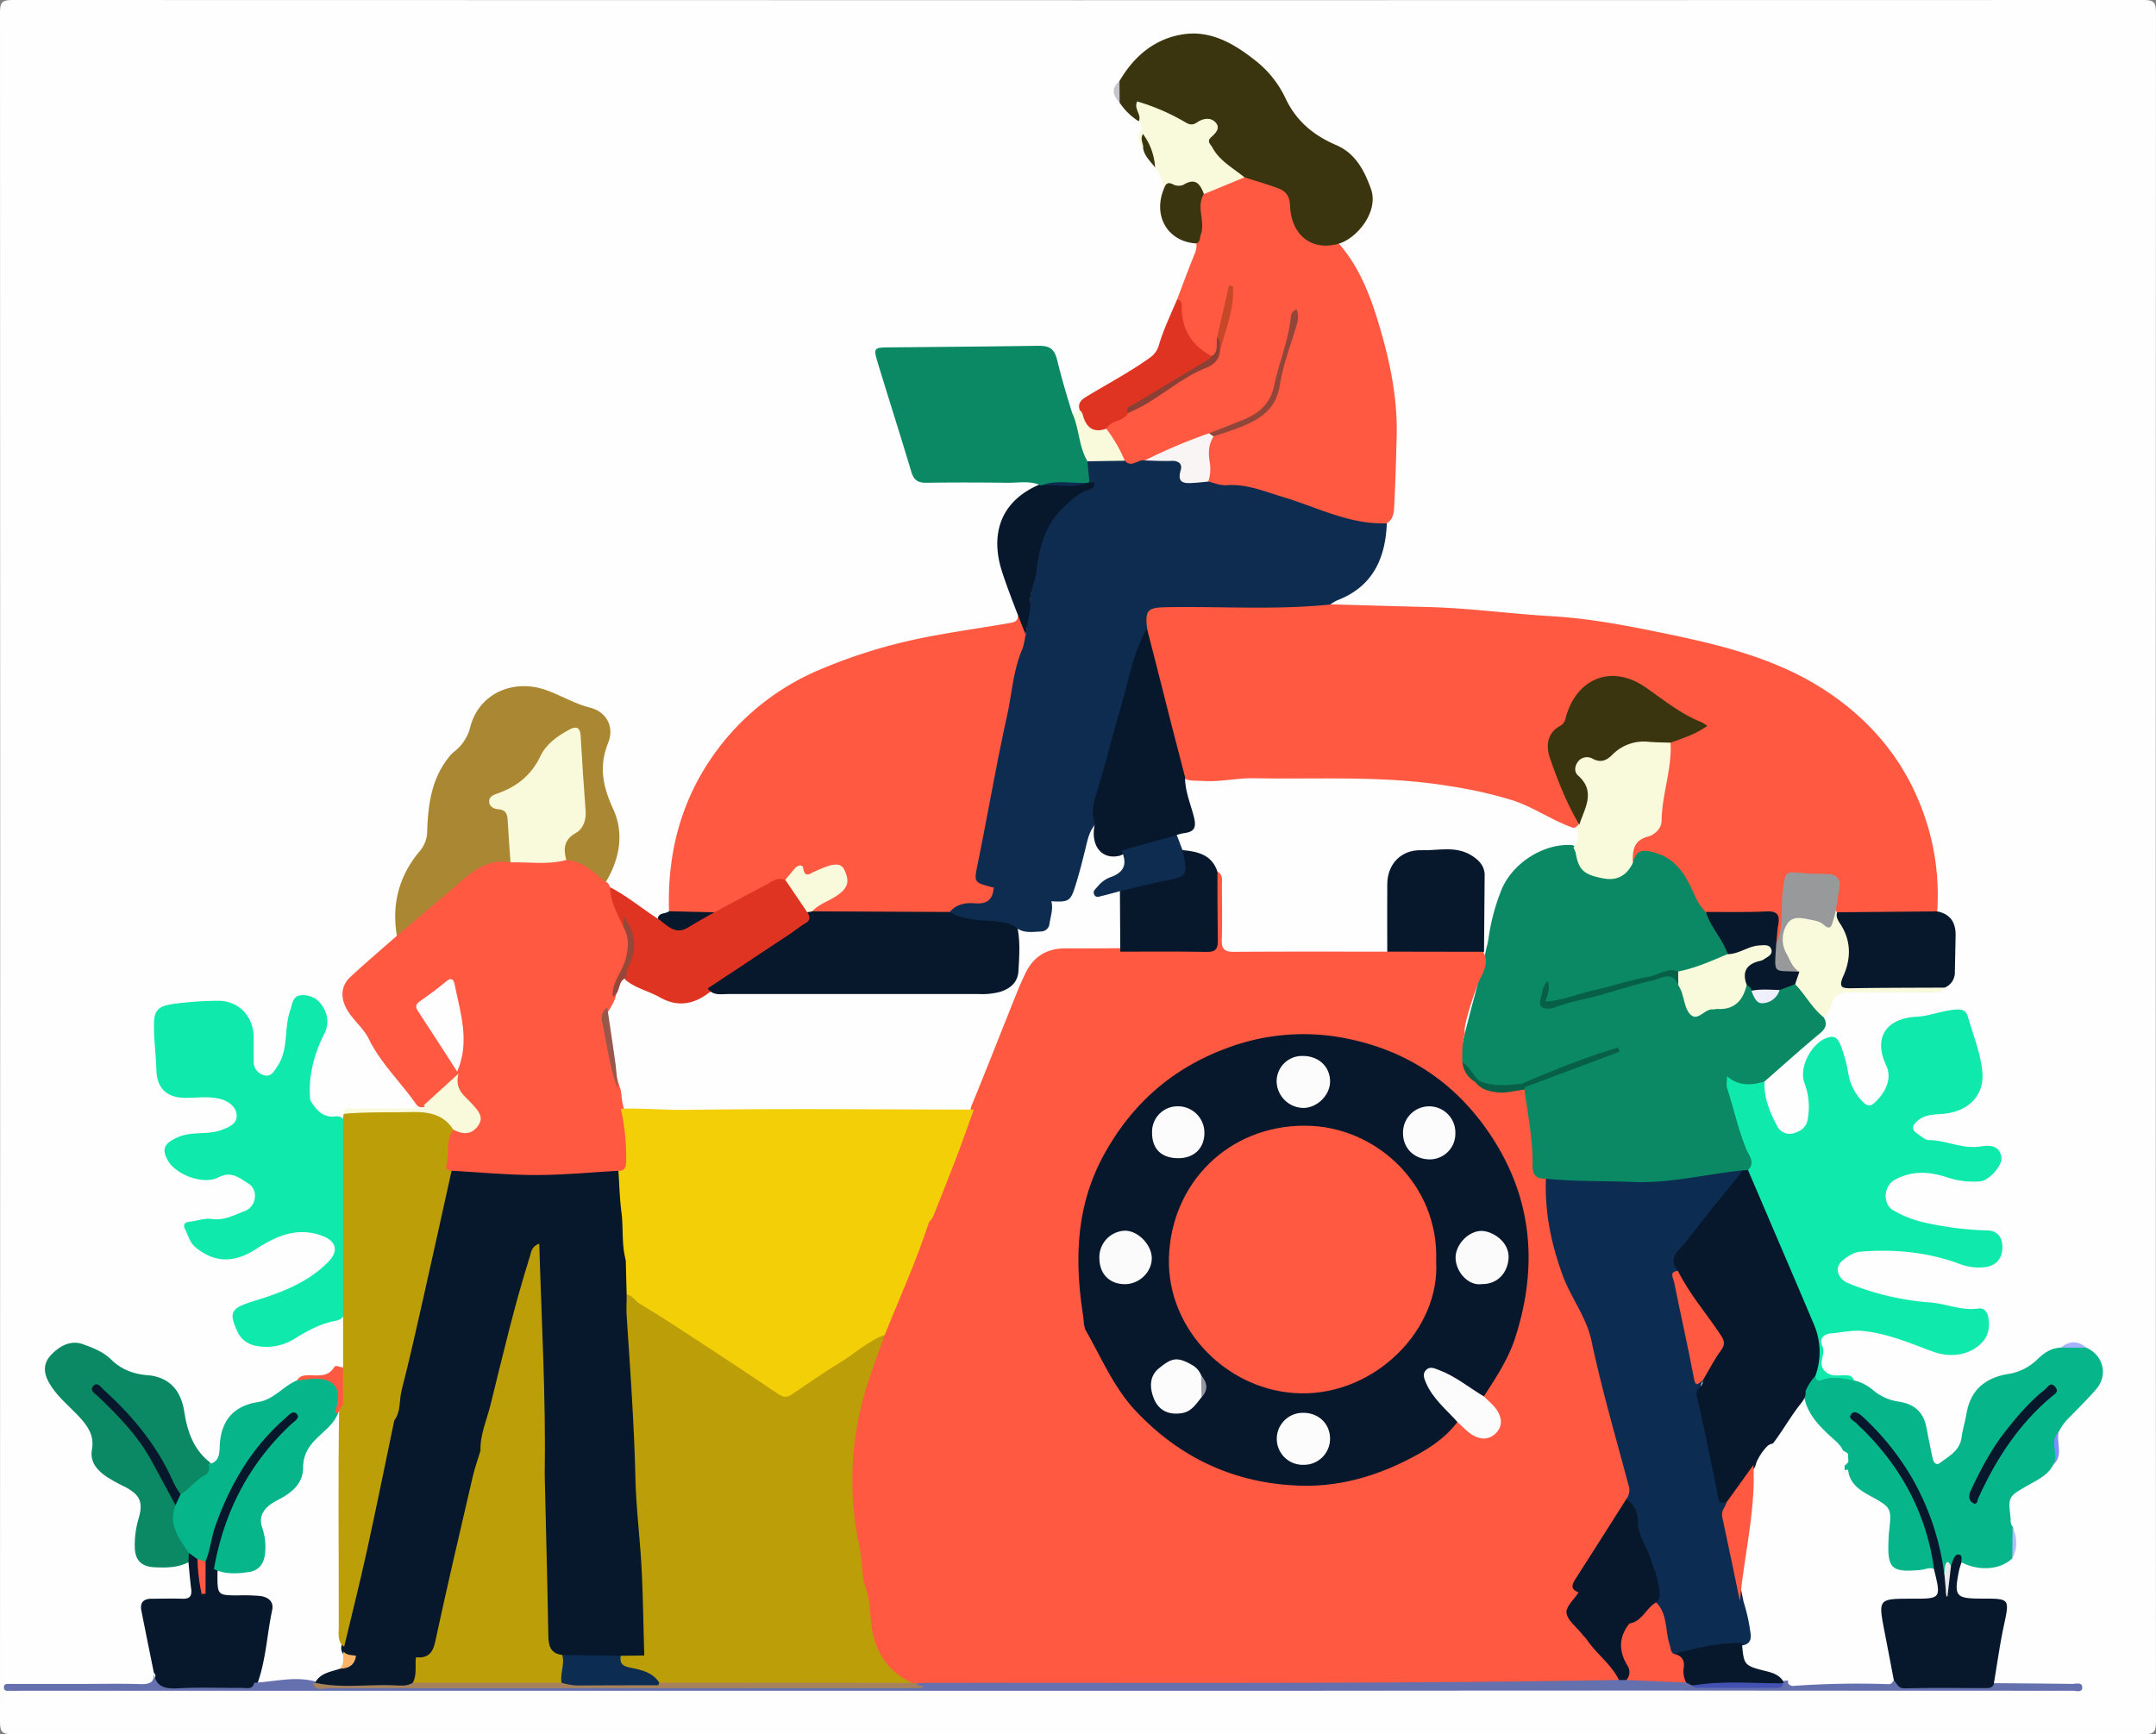<svg id="Layer_0_Image" data-name="Layer 0 Image" xmlns="http://www.w3.org/2000/svg" viewBox="0 0 798.19 642.15"><rect x="0" y="0" width="798.19" height="642.15" fill="#808080" stroke="none"/><defs><style>.cls-1{fill:#fefefe;}.cls-2{fill:#ff5941;}.cls-3{fill:#0a8964;}.cls-4{fill:#0d2c4f;}.cls-5{fill:#0feaac;}.cls-6{fill:#07b58a;}.cls-7{fill:#a83;}.cls-8{fill:#3a350f;}.cls-9{fill:#07172c;}.cls-10{fill:#6570ae;}.cls-11{fill:#e03422;}.cls-12{fill:#f9f9dc;}.cls-13{fill:#7d8efd;}.cls-14{fill:#c4c4cc;}.cls-15{fill:#a5b2fe;}.cls-16{fill:#b1bcfd;}.cls-17{fill:#98999b;}.cls-18{fill:#0c2d51;}.cls-19{fill:#076045;}.cls-20{fill:#eff0fc;}.cls-21{fill:#f9f5f4;}.cls-22{fill:#f3cf07;}.cls-23{fill:#bc9e08;}.cls-24{fill:#95473a;}.cls-25{fill:#99564a;}.cls-26{fill:#92463a;}.cls-27{fill:#8c4035;}.cls-28{fill:#c74828;}.cls-29{fill:#e8e8ec;}.cls-30{fill:#a6825c;}.cls-31{fill:#a7825c;}.cls-32{fill:#4351b3;}.cls-33{fill:#fcfcfd;}.cls-34{fill:#f9b467;}.cls-35{fill:#fbfbfc;}.cls-36{fill:#fcfcfc;}.cls-37{fill:#fbfbfb;}.cls-38{fill:#9496a3;}</style></defs><path class="cls-1" d="M399.09,642.06q-197.25,0-394.5.09c-3.75,0-4.59-.84-4.59-4.59q.15-316.48,0-633C0,.84.84,0,4.59,0q394.5.15,789,0c3.75,0,4.59.84,4.59,4.59q-.16,316.49,0,633c0,3.75-.84,4.59-4.59,4.59Q596.35,642,399.09,642.06Z" transform="translate(0 0)"/><path class="cls-2" d="M492.45,223.77c12,.34,24.07.7,36.11,1,15.4.38,30.66,2.52,46,3.41,12.95.75,25.88,3.12,38.63,5.72,22.37,4.56,44.69,9.56,64.06,22.75,15.09,10.26,26.52,23.7,33.36,40.53a89.55,89.55,0,0,1,6.58,40.29,4.34,4.34,0,0,1-3.54,1.49c-10.72.05-21.44.69-32.15-.34a4.06,4.06,0,0,1-1.5-.91c-1.66-2.41-1.17-5.09-.83-7.7.45-3.49-1.21-4.72-4.46-5-12.15-1.08-12.13-1.13-13.72,10.77-.4,3-.1,6-.54,8.92-.3,2,.08,4.95-3.5,4.67a5.22,5.22,0,0,1-.56-3.32c.3-7,.29-7-6.92-7-5.74-.07-11.48.32-17.21-.26-2.72-.61-4-2.77-5.14-5-1.35-2.65-2.85-5.23-4-8-2.41-6-7.79-7.7-13.2-9.38-1.72-.53-2.75.5-3.64,1.85-.56.86-1.11,2.34-2.57.88-.94-5.51-.13-7.52,4.58-10.08,3.67-2,5.35-4.77,5.7-9.06.68-8.35,2.64-16.56,3.56-24.9,3.49-3.71,8.67-3.83,12.48-6.28a76.71,76.71,0,0,1-19.69-11.74c-3-2.4-6.09-4.62-10.11-5-9.5-1-14.8,2.51-19,12.48-.76,1.81-1,3.89-2.76,5.19-4.53,3.33-4.57,7.8-2.91,12.52,2,5.8,4.75,11.32,7.14,17,.9,2.14,3,4.19,1.23,6.87a3.79,3.79,0,0,1-1.62.36c-7.86-2.78-14.7-7.75-22.68-10.28a164,164,0,0,0-23.78-5.27c-23.82-3.85-47.75-2.32-71.65-2.79-6.34-.12-12.57,1.48-18.92,1-2.15-.15-4.34.12-6.41-.69-3.93-3.13-3.59-7.95-4.65-12.15-3.72-14.73-7.48-29.45-11-44.23-.34-6.86,1.3-8.79,8.09-8.84q25.68-.19,51.37,0C486,223.25,489.33,221.69,492.45,223.77Z" transform="translate(0 0)"/><path class="cls-3" d="M604.46,319.53c1.28-4.26,2.82-5.36,8-3.86,8.59,2.46,11.66,8.75,14.84,15.57a20,20,0,0,0,4.22,6.52c3.63,3.74,5.78,8.42,8.23,12.9a3.11,3.11,0,0,1-.35,3.32c-5.45,3.91-11.68,5.73-18.2,6.75-6.85,0-13.23,2.34-19.72,4q-13.14,3.44-26.31,6.82c-4.2,1.08-3.52-1.92-3.31-4.38-.89,5.26-.69,5.41,4.43,4.12,13.42-3.38,26.83-6.8,40.16-10.52,2.74-.76,4.46.43,5.6,2.82a47.8,47.8,0,0,1,3.37,8.3c.74,2.45,2.09,3.23,4.47,2.06,1.49-.73,3.09-1.58,4.72-1.49,6,.35,9.18-2.94,11.3-7.94,1.48-.78,2.21.28,3,1.22,3.27,5.22,5.52,5.26,9.49.14,2-1.39,4.17-2.4,6.73-1.93a42.25,42.25,0,0,1,10,12.66c1.52,2.54.84,4.22-1.48,6.14-6.93,5.72-13.59,11.76-20.36,17.68-3.7,3.66-7.93,2.1-12.55,1a173,173,0,0,0,7.43,24.41c1.08,2.88,2.65,6-1,8.44a7.24,7.24,0,0,1-2.52.49c-18.52,4.15-37.31,4.53-56.17,4.19-5.31-.1-10.55-.62-15.81-1.17-4.31.08-6.52-2.28-6.58-6.36-.13-9.13-2.07-18.05-2.81-27.09a4.93,4.93,0,0,1,.39-1.61c3.1-2.58,7-3.45,10.66-4.85,7.87-3,15.68-6.29,20.13-7.62-8.14,2.83-19.75,7.22-31.23,12-5.3,1.29-10.53,1.44-15.64-.83-3.12-2.19-5.14-5.29-7-8.5-.9-3.54,7.72-31.21,9.74-42.06a21.94,21.94,0,0,0,.73-3.35,76.25,76.25,0,0,1,4.51-17.27c3.92-10.61,16-18.13,26.55-17.33a3.46,3.46,0,0,1,2.12,2.6c.69,5.23,4.69,6.62,8.84,8.22C598.24,325.71,600.85,321.44,604.46,319.53Z" transform="translate(0 0)"/><path class="cls-2" d="M247.69,337.42c-.78-23.81,5.63-45.25,21-63.78a91.8,91.8,0,0,1,34.46-25.54A197.51,197.51,0,0,1,346,235.34c9.19-1.73,18.42-3,27.62-4.62,1.86-.32,3.22-.6,3.24-2.78.5-.41,4.33,8.18,3,12.49-4.05,12.86-5.59,26.26-8.44,39.37-2.72,12.47-4.7,25.12-7.59,37.55-1.25,5.39-.78,8.87,4.3,11.25.54,5.42-.56,7-5.68,7.31a28.39,28.39,0,0,0-11.28,2.8q-24.27,1-48.54,0c-3.3-1.15-2.17-2.76-.25-4.11,2.16-1.51,4.63-2.58,6.79-4.13,2.52-1.81,4.13-4.19,2.35-7.2s-4.33-1.46-6.64-.59c-3,1.12-5.55,3.09-9.13.49-1.62-1.18-2.86,2.78-5.05,3.26-6.53,1.08-11.49,5.44-17.21,8.2-3.22,1.56-6.11,3.89-9.87,4.21-3.63.14-7.26.32-10.89.16C250.89,339,249,339,247.69,337.42Z" transform="translate(0 0)"/><path class="cls-4" d="M367.88,328.66c-7.57-1.92-7.32-1.87-5.89-8.92,3.72-18.34,6.89-36.8,10.91-55.07,1.78-8.06,2.21-16.47,5.53-24.18,1.88-4.38,3.57-26.64,4.77-33.89,1.89-11.41,7.63-19.89,17.56-25.65,1.19-.69,3.2-.82,1.77-3-.93-2.6-2-5.2.31-7.67,4.26-1.56,8.62-.92,13-.57,2.78,2.49,5.41-.74,8.14-.24,2.49.05,5,0,7.48,0,3.68,0,6.64.9,7.11,5.22.22,2.11,1.55,2.71,3.44,2.74s3.65-.06,5.48.09c16.37.2,31.24,6.4,46.38,11.54a60.64,60.64,0,0,0,14.95,3.4c1.64.11,3.35,0,4.61,1.38-.54,13.11-5.31,23.46-18.41,28.46a15.41,15.41,0,0,0-2.53,1.54c-20.32,2.09-40.71.62-61.06,1-6.54.14-7.57,1.17-6.76,7.85.26,4.64-2.14,8.66-3.43,12.84-4.87,15.8-8.3,32-13.59,47.69a43.62,43.62,0,0,0-1.81,11.69c-2.71,2.72-3.24,6.42-4.12,9.86-1,4-2,8-3.19,11.91-2.17,7.15-2.44,7.46-9.92,7C381.6,332.32,374.48,331.55,367.88,328.66Z" transform="translate(0 0)"/><path class="cls-2" d="M224.28,326.6c1,.24,1.25,1.09,1.54,1.9,2.64,4.72,3.7,10.11,6.34,14.83,3.33,6,1,11.6-1.19,17.19-1,2.6-2.87,4.89-2.93,7.86-.33,2.14-1.54,3.89-2.58,5.72-2.73,3.67-.72,7.57.06,11,1.38,6.15,2.24,12.43,4.25,18.44.47,2.43.42,4.94,1.36,7.28a55.55,55.55,0,0,1,2.1,18.44c-.14,2.89-1,5.15-4.4,5.45-11.53,1.29-23.07,2.17-34.7,1.38-8.94-.61-17.95.19-26.83-1.47-1.79-.34-3.32-1.23-3.16-3.19.35-4.38-.46-9,2.38-12.93,1.28-1.13,2.8-.64,4.26-.55,2.06.12,4.09,0,5.12-2.15s-.11-3.83-1.26-5.5a33.28,33.28,0,0,0-3.69-4c-1.36-1.4-2.8-2.74-2.81-5.09-4.44,2.52-6.92,6.8-11.23,8.7a2.5,2.5,0,0,1-2.7-.84c-5.54-8-12.73-14.79-17.26-23.54-1.94-4.5-6-7.44-8.45-11.64s-2.46-8.71,1.18-12.1c5.62-5.24,11.49-10.21,17.26-15.29a8.81,8.81,0,0,1,2.86-3.89c7.72-6.32,15.38-12.73,22.73-19.47,5-4.62,10.92-5.18,17.18-5,6.37-.21,12.74.25,19.09-.43C215.52,318,221.07,320.24,224.28,326.6Z" transform="translate(0 0)"/><path class="cls-2" d="M513.39,193.77c-13.66.52-25.57-5.86-38.14-9.65-6.91-2.08-13.68-5-21.12-4.47-2.45.18-4.54-.84-6.79-1.34-.77-5.49-2.26-11,.46-16.38,2.35-3.11,6.21-3,9.39-4.06,8.8-3,14.94-7.86,16.34-17.81,1.05-7.5,4.19-14.58,5.75-22-2,8-4.91,15.76-6.27,23.83a18.09,18.09,0,0,1-6.55,11.24c-4,3.41-9.18,4.48-14,6.17-1.56.54-3.26.68-4.45,2-8.18,2.75-15.49,7.79-24.18,9.2-2.47-.59-4.9,2.93-7.39.09a31.39,31.39,0,0,1-7.24-11.95c1-4.17,5.68-3.83,8-6.43C427,146.82,435.86,139.86,446,135c2.34-1.14,4.7-2.57,5.32-5.51.48-7.73,4.12-14.75,4.36-23.76-.51,7.53-2.88,13.38-3.86,19.58-.62,2.49.18,5.53-2.78,7.09-6.61-1.14-12-8.11-12.73-16.22-.16-1.77.67-3.65-.53-5.31,2.21-5.8,4.35-11.64,6.71-17.38a7.82,7.82,0,0,0,.44-3.34c.32-4.3,1-8.57.4-12.92A6.31,6.31,0,0,1,445,71.65c4.87-2.88,9.75-5.77,15.42-6.9,5.05.33,9.51,2.7,14.19,4.28,2.68.91,4.08,3.29,4.17,6.25.09,3.27,1.45,6.15,3,8.87,2.41,4.16,5.64,7,11,5.74a4.05,4.05,0,0,1,2.91.33c7.15,8.16,11.17,18.07,14.28,28.15,4.28,13.92,7.47,28.19,7.11,42.94-.22,9-.49,17.92-.95,26.87C516,190.25,515.55,192.53,513.39,193.77Z" transform="translate(0 0)"/><path class="cls-5" d="M647.15,433.26c2.78-2.78.34-5.37-.62-7.7-3-7.32-4.65-15.07-7.1-22.56-.39-1.17-.06-2.58-.06-4.47,4.53,3.81,9.18,3.34,13.91,1.94-.35,6.21,2.09,11.71,4.91,16.92a5.16,5.16,0,0,0,6.13,2.15c2.59-.82,4.44-2.28,4.9-5A25.22,25.22,0,0,0,668.05,401c-2.36-6.14,3.31-16.09,9.66-17.05,2.09-.32,2.95,1.33,3.61,2.81a50.89,50.89,0,0,1,3,11,19.38,19.38,0,0,0,5.36,10.25c1.47,1.46,2.68,1.78,4.24.37,3.51-3.18,6.91-8.52,4.37-13.9-4.83-10.23,0-17.43,11.21-18,4.68-.23,9.13-2.12,13.85-2.6,2.55-.26,4.41-.09,5.15,2.44,2,6.81,4.71,13.57,5.4,20.52.82,8.36-4.7,14.63-14.24,15.57-3.49.35-6.9.09-9.81,2.66-2,1.76-2.29,3.19,0,4.72,1.37.92,2.85,2.36,4.29,2.37,6.41.05,12.36,3.36,18.93,2.37,3.24-.48,7-.77,7.88,3.84.58,3-4.4,8.69-7.8,9.06a31,31,0,0,1-12.71-1.61c-6.59-2.12-12.82-2.34-19,1.07-4.07,2.25-4.59,8.82-.59,11.2a39.18,39.18,0,0,0,11.35,4.52,119,119,0,0,0,23.83,3c3.05.09,5.39,2.24,5.29,6.36-.11,4.42-2.61,6.62-6.06,7.18a19.7,19.7,0,0,1-10-1.22c-11.72-4.32-24.07-5.51-36.57-4.45-2.57.22-4.69,1.78-6.54,3.27-3.16,2.55-1.92,6.8,2.39,8.52a100.05,100.05,0,0,0,30,7c6,.43,11.72,3.2,18,2.23,1.78-.28,3.2,1.25,3.52,3,.64,3.35.31,6.7-2.06,9.36-4.5,5-11.83,6-18.24,3.67-8.41-3.06-16.56-6.69-25.84-7.67-4.35-.45-8,.56-12,.86-2.68.21-4.61,2-3.26,4.73,1.5,3.11-2.13,6.49,1.12,9.41,2.82,2.54,6.08.8,9,1.57a2.11,2.11,0,0,1,1.53,1.76c-4.24,1.59-8.65.46-13,.79-1,.07-1.63-.95-2-1.93-.5-1.85.14-3.62.33-5.43a32,32,0,0,0-2.63-16.49c-7.32-16.92-14.48-33.93-21.65-50.92A4.67,4.67,0,0,1,647.15,433.26Z" transform="translate(0 0)"/><path class="cls-5" d="M88,493.29c-3.48-7.51-2.54-8.9,5.94-11.52,10.1-3.12,20-6.76,27.67-14.61,3.79-3.89,2.9-7.56-2.14-9.48-9.16-3.48-17-.17-24.5,4.71-8.34,5.46-15.69,5.21-22.62-.58-2.28-1.91-2.67-4.48-3.88-6.75-.82-1.52-.07-2.51,1.69-2.69,2.79-.28,5.49-1.41,8.36-1,4.47.64,8.33-1.52,12.22-3,4.19-1.63,5.05-7.82,1.18-10.14-3-1.81-6.15-4.86-11-2.3-5.55,2.95-15.73-.92-18.73-6.14-2.64-4.61-1.06-6.55,3.49-8.63,5.26-2.4,10.77-.84,15.93-2.63,2.8-1,5.83-2.19,6-5,.21-3-2.19-5.38-5.29-6.37-4.71-1.5-9.56-.53-14.35-.67-6.35-.18-9.88-3.74-10.07-10.13-.15-5.12-.78-10.23-.9-15.35-.16-6.88,1-8.44,7.76-9.36a129,129,0,0,1,15.84-1.08c7.72-.1,13.24,5.68,13.31,13.52,0,3,0,6,0,9a5.12,5.12,0,0,0,4,5.1c2.45.6,3.57-1.51,4.83-3.42,4.17-6.32,2.35-13.91,4.68-20.6,1-2.8.81-6,5.27-5.68,4.29.34,6.63,3.13,7.91,6.51a9.37,9.37,0,0,1-.32,7.31c-4,7.92-6.28,16.18-5.41,25.13,2.21,3.42,4.52,6.57,9.39,5.93a3.23,3.23,0,0,1,3.56,2.18c.82,4.29.39,8.63.4,12.94q.09,25.44,0,50.88c0,2.32.22,4.66-.4,6.94a4.67,4.67,0,0,1-3.83,2.79c-5.63,1.13-10.52,3.83-15.3,6.83a19.63,19.63,0,0,1-12.39,2.64C92.72,498.24,89.74,496.74,88,493.29Z" transform="translate(0 0)"/><path class="cls-6" d="M672.06,509.49c.21,1.39,1,2.08,2.35,1.54,4-1.6,7.92-.6,11.88.08a3.2,3.2,0,0,0,.86.22,16.76,16.76,0,0,1,6.05,3.21A18.8,18.8,0,0,0,703,519c5.51.83,9,3.71,10.14,9.3.77,3.89,1.51,7.78,2.35,11.65.3,1.41,1.22,2.88,2.72,1.75,3.33-2.52,7.34-4.52,8-9.45.38-2.92,1.3-5.77,1.79-8.68,1.46-8.8,6.83-13.36,15.41-14.81a19.7,19.7,0,0,0,10.85-5.41c2.34-2.29,5.1-4.28,8.69-4.33,3.15-1.16,6.3-1.52,9.45,0,6.25,2.75,8.13,10.14,3.71,15.29-3,3.49-6.29,6.74-9.5,10.05a20,20,0,0,0-4.43,5.86c-1.51,2.26-.63,4.69-.54,7.07a9.53,9.53,0,0,1-1.47,5.07c-2,3.92-5.87,5.6-9.32,7.59-7.32,4.24-7.42,4.08-6.52,12,.13,1.11-.18,2.33.79,3.24A23.12,23.12,0,0,1,745,577c-4.33,4.24-12.31,4.88-18.77,1.52-2.29-1.35-2.05,1.78-3.48,2-1.87.09-1.35,2.53-2.89,2.95-3.26-3.92-2.38-9-3.76-13.46-5.41-17.45-14-32.78-28.24-44.59,3.06,3.88,6.89,7.11,10,11a103.59,103.59,0,0,1,8.73,12.7,92.88,92.88,0,0,1,10.48,29.31,3.27,3.27,0,0,1-.94,3.2c-4,1.45-8.16,1.12-12.28.76-3.82-.33-6.06-2.3-6-6.43.06-3.47-.38-7,.43-10.39,1.07-4.46-.7-7.2-4.51-9.31-4.17-2.31-8.63-4.44-10.37-9.46a9.2,9.2,0,0,1-.42-1.94c-.09-1-.08-2.09-.08-3.14s0-2-.06-3c-.66-3.35-3.34-5.14-5.59-7.25-4.74-4.44-9-9.13-9.55-16.08C668.3,512.75,668.72,510,672.06,509.49Z" transform="translate(0 0)"/><path class="cls-3" d="M402.6,170.81l.72,7.86a2.87,2.87,0,0,1-1.31,1.05c-5.28.95-10.62.12-15.92.56a1.57,1.57,0,0,1-1.38-.81c-3.86-1.5-7.89-.65-11.82-.71-10-.13-19.95-.15-29.91,0-3.23.06-4.71-1.07-5.63-4.16-4-13.44-8.31-26.8-12.37-40.22-1.7-5.63-1.5-5.7,4.46-5.76,18.1-.16,36.2-.31,54.3-.57,4-.06,6.44.31,7.65,5.3,1.58,6.52,3.5,13,5.52,19.49C401.65,157.94,401.29,164.64,402.6,170.81Z" transform="translate(0 0)"/><path class="cls-7" d="M224.28,326.6c-4.41-3.55-8.46-7.76-14.63-8.16-2.8-2.74-2.84-6.15-.06-8.27,6.68-5.09,6.41-12,5.75-19-.52-5.44-.9-10.9-1.73-16.32-.49-3.18-1.74-3.48-4.32-2.05a19.24,19.24,0,0,0-8.39,8.26c-3.14,6.49-8.23,10.72-14.68,13.52-2.57,1.11-4.06,2.23-.44,4,1.07.52,2.37,1.16,2.51,2.27.78,6.12,3.42,12.2.71,18.45-10.3-1.74-16.26,5.54-23,11.11-6.41,5.31-12.71,10.75-19.06,16.13-2-11.75.81-22.32,8.44-31.37a11.31,11.31,0,0,0,2.77-7.58c.35-9.65,1.59-19.09,7.85-27a11.87,11.87,0,0,1,2-2.14,16.72,16.72,0,0,0,6.17-9.51c3.3-12.17,15.79-17.7,27.92-13.45,5.5,1.92,10.4,5,16.19,6.48,6.22,1.54,9.29,7.06,6.85,13.16-3.53,8.84-1.89,16.18,1.89,24.45C231.13,308.55,229.45,318,224.28,326.6Z" transform="translate(0 0)"/><path class="cls-8" d="M495.67,90.22c-9.87,2.89-17.67-3-18.07-14.11-.13-3.43-1.54-5.3-4.28-6.34-4.12-1.56-8.38-2.75-12.58-4.1a22.25,22.25,0,0,1-12-9c-1.65-2.35-2.66-4.54-.83-7.23.66-1,1.19-2.12.13-3.14a2.57,2.57,0,0,0-3.24-.29c-3.44,2.28-6.21.54-9.14-1.13a78.76,78.76,0,0,0-13.06-5.5c-.74,1.86.76,4.09-1,5.55a23.43,23.43,0,0,1-7.07-6.88,8.94,8.94,0,0,1-.06-8.06c5.38-9.28,13.25-15.8,23.78-17.32,10.17-1.47,18.81,3.62,26.59,9.81a38.63,38.63,0,0,1,11,13.75c4,8.58,10.43,13.9,19,17.56,6.92,3,10.3,9.35,12.73,16.21C510.48,78.22,502.62,88.11,495.67,90.22Z" transform="translate(0 0)"/><path class="cls-3" d="M69.77,578.46c-4,2.07-8.3,2.06-12.61,1.86-4.86-.23-7.2-2.63-7.26-7.58a34.15,34.15,0,0,1,1.37-10.3c1.89-6.31.56-9-5.22-12a58,58,0,0,1-6.47-3.56c-3.55-2.42-6.39-5.45-5.53-10.23.89-5-1.49-8.51-4.63-11.93-3.67-4-8-7.35-10.89-12.1-2.5-4.09-2.77-7.75.63-11.19,3.16-3.2,7.15-5.3,11.59-3.68,3.64,1.33,7.48,2.79,10.36,5.63,4.12,4.06,9.15,5.66,14.75,5.94,7.69,1.23,11.27,6.3,12.38,13.5s3.38,13.84,9.39,18.58a3.6,3.6,0,0,1-.6,5c-3.13,2.62-5.73,6-9.83,7.34-2.91-.61-3.62-3.18-4.59-5.4-5.74-13.19-14.94-23.68-25.7-33a54.78,54.78,0,0,0,6,6.54A96.25,96.25,0,0,1,65.6,557.64c-1.53,7,2.79,12.23,5.32,18A2.71,2.71,0,0,1,69.77,578.46Z" transform="translate(0 0)"/><path class="cls-9" d="M722.28,579.88c.31-.87.56-1.77.94-2.61s1-1.9,2.06-1.63c1.53.38.64,1.86.93,2.83a28.3,28.3,0,0,0-.89,2.84c-2,9.87-1.41,10.62,8.6,10.62,10.25,0,10.09,0,7.89,10.26-1.48,6.95-2.43,14-3.62,21,.8,1.95-.38,2.35-1.9,2.35-10.72,0-21.45,0-32.17,0-2,0-2.91-1.23-3.74-2.7-3.12-8.06-3.6-16.72-5.37-25.08-1.09-5.18.93-6.84,6.22-7.09,3.13-.15,6.28-.14,9.41,0,3.91.13,5.44-1.61,4.91-5.43-.2-1.44-.54-3,.47-4.3-2.78-20.13-11.8-37.09-26.1-51.37-.82-.81-1.73-1.54-2.47-2.42-.93-1.1-3.6-1.82-2-3.63,1.26-1.42,3.12.1,4.32,1.22a97.53,97.53,0,0,1,18.37,23A96.22,96.22,0,0,1,719.83,583c1.65,2.48.69,5,.57,7.41C721.48,587.16,719.58,583,722.28,579.88Z" transform="translate(0 0)"/><path class="cls-9" d="M69.77,578.46l.15-3.45c1.89-.38,2.84.84,3.72,2.18A43,43,0,0,1,75,585.52c.1-2.25-.61-4.78,0-7.32,3.15-13.69,8-26.67,15.85-38.43,4.11-6.15,9.52-11,14.84-16,1.42-1.34,3.41-2.21,4.9-.66,1.68,1.74-.1,3.36-1.23,4.7-1.6,1.91-3.5,3.55-5.22,5.35-13.13,13.79-20.37,30.43-23.64,49,0,.34,0,.67,0,1,0,7.45.14,7.54,7.37,7.59a67.6,67.6,0,0,1,8.42.21c3.08.39,5.16,2.09,4.46,5.29-2,9.33-2.29,19-5.79,28.05-1.28,1.9-3.25,1.31-5,1.32-9.09,0-18.2-.15-27.29.1-3.94.11-6.08-.7-5.14-5.09.12-.55-.32-.91-.58-1.32-1.54-7.62-3.09-15.23-4.6-22.86-.59-3,.71-4.45,3.7-4.47,3.82,0,7.66-.14,11.48,0,2.71.11,3.57-1,3.26-3.56C70.36,585.08,70.09,581.76,69.77,578.46Z" transform="translate(0 0)"/><path class="cls-10" d="M56.91,619.24c.8,5.93,4.74,6.13,9.62,5.88,7.72-.4,15.48-.07,23.21-.13,1.66,0,3.82.77,4.37-1.91,7.46-.36,14.88-2.47,22.4-.53,2.59,1.64,5.49,1.1,8.28,1.1q103.23,0,206.47,0c2.71,0,5.55,1.16,8.2-.44a3.28,3.28,0,0,1,1.46-1.09c2.93-.88,5.94-.59,8.92-.6,65.13,0,130.27.22,195.4-.16,17.75-.1,35.51-1.15,53.27-.67,1.25,0,2.51-.19,3.76,0a109.16,109.16,0,0,1,21.44,1.3A14.35,14.35,0,0,1,627,623c5.18,1.48,10.47.63,15.7.65,5.4,0,10.85.67,16.22-.51a6.16,6.16,0,0,1,1.54-.71,5.93,5.93,0,0,1,2.55,0c9.25-.34,18.48-1.09,27.75-.75,3.47.12,7-.15,10.4.55,1.21,1.11,1.45,3,4,2.93,10-.25,20-.11,30-.1,1.4,0,2.69-.1,3.05-1.82,9.64.08,19.28.14,28.92.28,1.36,0,3.65-.78,3.76,1.2.11,2.17-2.23,1.33-3.5,1.33q-73.61,0-147.22-.07-70.83,0-141.65.08-189.15,0-378.31,0H7.36c-1.16,0-2.33.06-3.49,0-.9-.07-2.26.36-2.4-1-.2-1.84,1.37-1.52,2.44-1.53,8.48,0,17,0,25.45,0,7.65,0,15.31-.18,23,.07C55.69,623.64,57.29,622.73,56.91,619.24Z" transform="translate(0 0)"/><path class="cls-11" d="M230.87,343.44c-2.11-4.83-4.92-9.43-5.05-14.94,6.32,3.26,11.77,7.85,17.7,11.68,6.48,4.07,12.32,1.6,18.07-1.75.89-.52,2-.21,2.88-.63,6.32-3.37,12.63-6.76,19-10.1,2.26-1.19,4.38-3.1,7.29-1.87,4.45,2.74,5.89,7.79,8.93,11.63,2.09,3.69-.38,5.43-3,7.17Q279.36,356,262.3,367.72c-5.66,4.23-11.5,5.25-18,1.58-4.14-2.35-9-3.35-12.75-6.48-1.51-2.38-.12-4.58.74-6.59a15.09,15.09,0,0,0-.32-13.38c-.2-.4,0-1-.57-1.21A1.94,1.94,0,0,1,230.87,343.44Z" transform="translate(0 0)"/><path class="cls-9" d="M680.13,337.8l37.09-.33c4.91,1,6.86,4.17,6.78,8.91q-.12,6.72-.28,13.45a6,6,0,0,1-3.78,5.87c-2.17,1.16-4.53.77-6.83.78-9.26,0-18.53.07-27.8,0-4.62,0-5.64-1.22-4.21-5.3,2.2-6.25,2.36-12.23-.88-18.2C679.37,341.42,678.85,339.54,680.13,337.8Z" transform="translate(0 0)"/><path class="cls-12" d="M421.58,44.93c1.21-2.5-1.95-4.58-.58-7.37a78.53,78.53,0,0,1,17.49,7.52c1.68,1,2.84,1.51,4.73.21,2.1-1.45,5-2,6.85.09s0,3.93-1.72,5.47-.15,2.55.54,3.83c2.7,5,7.69,7.56,11.85,11l-15,6.18a2.6,2.6,0,0,1-2.18-1.79c-.8-2-1.8-2.25-3.54-.94-1.05.79-2.68,1.3-3.77.73-2.17-1.13-3.8-.21-5.56.68.26-3.27-1.18-5.94-3-8.47a67.34,67.34,0,0,1-4.28-11.52c-.81,1.27,2,3-.15,4.29-2.37-1.67-2-4.19-1.06-6.09S422.51,46.09,421.58,44.93Z" transform="translate(0 0)"/><path class="cls-11" d="M417.6,152.94c-1.64,3.36-6.33,2.51-8,5.8-5.81,3.08-9,.88-9.88-6.85-.85-2.81.71-3.95,2.95-5.3,7.65-4.61,15.56-8.8,22.85-14a8.55,8.55,0,0,0,3.44-4.53c1.75-6,4.43-11.52,6.83-17.21,2.06.47,1.73,2.13,1.75,3.59.1,8.07,4.12,13.66,11,17.45.39,2.79-2.06,3.1-3.65,3.88-9.35,4.57-17.33,11.41-26.72,15.9A1.21,1.21,0,0,0,417.6,152.94Z" transform="translate(0 0)"/><path class="cls-9" d="M384.71,179.47a1.72,1.72,0,0,0,.8.26c5.64-1.26,11.45.5,17.08-.93a1,1,0,0,1,.73-.13,9.21,9.21,0,0,1,1.77,0c.27,1.66-1.07,2.47-2.21,2.8-3.68,1.06-6.14,3.64-8.85,6.12-7,6.38-9.22,14.71-10.27,23.55-.48,4.11-2.54,7.86-2.32,12.16.12,2.38-1.74,11.63-1.74,11.63s-7.75-19.19-9.38-25.49C367,196.68,371,185.35,384.71,179.47Z" transform="translate(0 0)"/><path class="cls-12" d="M680.13,337.8c-.65,2,.77,3.59,1.62,5,3.67,6.12,3.41,12.48.71,18.55-1.92,4.3-.53,4.64,3.2,4.57,11.42-.19,22.85-.17,34.28-.23-1.13,2.39-3.34,1.76-5.23,1.77-9.6,0-19.21.18-28.81-.05-4.12-.09-7.07.52-8,5.23-.28,1.46-1.83,2.67-2.79,4-4.3-3.39-6.75-8.38-10.54-12.21-.47-1.46.45-3-.29-4.45-3.78-4.29-5.85-9-4.57-14.93.93-4.35,2.92-6.37,7.41-6.18a11.57,11.57,0,0,1,4.85.9c3.21,1.67,5.56.87,7.51-1.93A2.72,2.72,0,0,0,680.13,337.8Z" transform="translate(0 0)"/><path class="cls-8" d="M430.65,70.53c.7-1.69,1.05-3.69,3.82-2.17a4.44,4.44,0,0,0,3.77,0c4.41-2.67,6.12-.13,7.46,3.47-3,4.77.63,10.05-1.13,15-.43,1.21-.14,2.68-1.66,3.31C432.63,89.57,426.93,80.46,430.65,70.53Z" transform="translate(0 0)"/><path class="cls-12" d="M399.69,151.89c1,.54,1.1,1.57,1.4,2.5,1.38,4.27,4.11,5.92,8.48,4.35a54.75,54.75,0,0,1,6.86,11.86l-13.83.21c-3.3-5.54-3-12.22-5.69-17.95C397.93,152.81,399,153,399.69,151.89Z" transform="translate(0 0)"/><path class="cls-9" d="M264.47,337.8c-3.22,1.85-6.5,3.62-9.65,5.58-5,3.11-7.88-.94-11.3-3.2.36-2.48,2.89-1.67,4.17-2.76Z" transform="translate(0 0)"/><path class="cls-8" d="M423.2,54.83c.24-1.6-1.29-3.08-.06-5.22a22.76,22.76,0,0,1,4.49,12.45C426,59.75,423.65,57.88,423.2,54.83Z" transform="translate(0 0)"/><path class="cls-13" d="M760.14,542.36c2.29-3.78-1.7-8.59,2-12.14C761.16,534.21,764.1,538.86,760.14,542.36Z" transform="translate(0 0)"/><path class="cls-14" d="M414.45,30l.06,8.06C412,35.38,411.27,32.7,414.45,30Z" transform="translate(0 0)"/><path class="cls-15" d="M772.37,499l-9.45,0C766.06,496.52,769.21,496.26,772.37,499Z" transform="translate(0 0)"/><path class="cls-16" d="M745,577c0-3.9.08-7.81.11-11.71C746.7,569.16,747.13,573.07,745,577Z" transform="translate(0 0)"/><path class="cls-9" d="M438.74,287.77c-.07,5.17,2.07,9.92,3.28,14.78,1.11,4.4-.28,5.54-4,6a15.39,15.39,0,0,0-2.37.64c-4.06,4.17-9.94,3.71-14.84,5.74-1.94.8-4.17.85-6.08,1.87-6.83,1.84-11.25-3.73-9.37-11.8-1.62-4.21-.31-8.45.88-12.24,3.2-10.21,5.66-20.63,8.71-30.85,2.93-9.8,4.5-20.14,9.67-29.23q4,15.57,7.93,31.14Q435.62,275.8,438.74,287.77Z" transform="translate(0 0)"/><path class="cls-12" d="M582.5,313.88c2.18-2.37,2-5,1-7.81l1.2-.69c0-1-.52-2-.15-2.94,2.27-5.52,2.29-10.46-1.46-15.73-2.49-3.51.33-7.48,4.89-7.06s7.7-1.32,11.34-3.58a19.12,19.12,0,0,1,19.15-1.1c.56,9.84-3.21,19.19-3.32,29,0,2.79-2.65,5.17-4.94,5.77-5.61,1.47-5.84,5.37-5.71,9.8-2.17,4.55-5.72,6.66-10.75,5.74-7.51-1.38-9.29-3.11-10.43-9.59A8.84,8.84,0,0,0,582.5,313.88Z" transform="translate(0 0)"/><path class="cls-8" d="M618.43,275c-2.65-.1-5.3-.1-7.94-.31A16.32,16.32,0,0,0,597,279.38c-2.24,2.26-4.34,3.18-7.41,1.54a4.18,4.18,0,0,0-5.41,1.12c-1.19,1.54-1.46,3.78,0,5.07,6.79,6,2.47,12.13.51,18.27-4.64-7.85-8-16.32-10.93-24.88-1.48-4.3-1-9.07,3.81-11.71a4.09,4.09,0,0,0,2.08-3.05c4-14.65,17-19.86,29.42-11.33,6.77,4.66,13.09,9.94,20.86,13a12.55,12.55,0,0,1,2.16,1.38C627.52,272,622.93,273.38,618.43,275Z" transform="translate(0 0)"/><path class="cls-9" d="M666.15,359.81l-1.56,4.63-5.76,2.14a10.32,10.32,0,0,1-10.4.26c0-1.16-1-1.57-1.77-2.16-2.86-4.5-2.36-6.63,2-9,1.8-1,4.23-1,5.27-3.86-3-1.07-5.44.22-8,1-2.06.65-4.08,2.57-6.33.4-1.84-5.61-6.36-9.84-8-15.54,7.46,0,14.94.15,22.38-.19,4-.19,5,1.31,4.37,4.88-.39,2.26-.49,4.57-.72,6.86.31.38.74.79.69,1.25C657.7,356.39,661.14,358.76,666.15,359.81Z" transform="translate(0 0)"/><path class="cls-17" d="M666.15,359.81c-10-.58-9.27,1.44-8.55-10.5,3.07-6.18,1.58-13,2.43-19.44,1-7.24.41-7.25,7.91-6.55,3,.28,6,.19,9,.34s4.52,1.83,4.1,4.89-1,6.19-1.51,9.29c-.27,1-.53,1.9-.81,2.84-.6,2.09-1,4.14-3.79,1.55-1.09-1-3-1.38-4.55-1.67-3.19-.57-6.85-1.73-8.91,1.86a10.58,10.58,0,0,0,0,10.81C662.74,355.57,663.59,358.34,666.15,359.81Z" transform="translate(0 0)"/><path class="cls-2" d="M450.72,322.75c2.09,1.08,1.65,3.06,1.66,4.83,0,6.8.18,13.6-.05,20.39-.12,3.5,1.08,4.51,4.54,4.48,18.91-.15,37.82-.07,56.72-.08a4,4,0,0,1,2.67-1.18c10.72-.15,21.45-.91,32.15.4,3.17,3.73,1.18,7.73-.47,10.9-1,1.87-6.65,17.86-5.58,20-1.13,3.5-1,7.12-1,10.73,1.63,2.64,3.08,5.4,5.61,7.35,3.54,2.63,7.55,2.81,11.74,2.47,1.88-.15,3.89-1.26,5.67.37,1.27,9.43,3.17,18.8,3,28.38-.05,3.23,1.52,4.93,4.89,4.62,2.74,4.88,1.32,10.37,2.17,15.54,1.52,9.25,3.82,18.27,8.35,26.37a83.23,83.23,0,0,1,8.94,22.47c3.69,16.32,8.17,32.44,12.2,48.66a7.33,7.33,0,0,1-.34,5.33c-5.93,9.6-12.31,18.93-18,28.72-1,1.79-2,3.46-1,5.56a4.92,4.92,0,0,1-1.25,4.13c-2.92,3-1.75,5.43.53,8.1,4.59,5.39,9.25,10.71,13.82,16.1,1.1,1.29,2.89,2.48,1.56,4.64-1,0-2,.08-3,.09-84.06,1.42-168.13.92-252.2,1-1.49,0-3,.1-4.48.15a3.66,3.66,0,0,1-2.35.5c-7.37-2.1-11.74-7.39-14.1-14.25a52.21,52.21,0,0,1-3-16.62c0-2.5-1-4.85-1.64-7.27-1.08-10.07-3.74-19.91-4.37-30-1.32-21.37,3.3-41.58,12-61,5.19-14.29,11.65-28.09,16.56-42.5,4.84-11,9.09-22.3,13.44-33.52,1.12-2.92,2.84-5.62,3.39-8.76,6-14.51,11.66-29.18,17.55-43.74.81-2,1.72-3.94,2.66-5.88,3-6.17,7.93-9.05,14.71-9.08,7,0,13.91.06,20.87-.09,8.79-.21,17.57,0,26.35-.1,7,0,7.1-.17,7.14-7.33,0-5-.07-9.94,0-14.91C449.05,326.62,448.78,324.35,450.72,322.75Z" transform="translate(0 0)"/><path class="cls-18" d="M602.11,555.06a5.46,5.46,0,0,0,.79-5.14c-4.7-17.74-9.89-35.39-13.68-53.32-1.91-9.05-7.6-15.94-10.65-24.26-4.28-11.69-6.74-23.48-6.23-35.89,10.72,1.09,21.49.78,32.23,1.21,13.82.56,27.13-2.92,40.69-4.31.65,2.53-1.35,3.93-2.59,5.49-6.9,8.62-13.73,17.3-20.73,25.84-1.28,1.56-2.53,2.63-.41,4.4.45.38.17,1.25,0,1.89-1,5.4,1.34,10.37,2.08,15.53,1.22,8.47,4.17,16.65,4.7,25.27.71-.22,1.28-1,2.16-.57-2.32,4,.38,7.61,1,11.38,1.58,10.07,3.63,20,6.05,30a7.11,7.11,0,0,0,2.12,3.77c-.59,4.13.13,8.14,1,12.17,1.78,8.17,3.16,16.42,4.87,24.61A66,66,0,0,1,648,604.2c.41,2.28.23,4.35-2.57,5-8.66.7-17.07,3.14-25.76,3.65-2.39-.66-2.57-2.79-2.94-4.68a97.16,97.16,0,0,0-3.93-14.7c.92-6.76-1.59-12.8-4.32-18.66C605.49,568.5,605.44,561.26,602.11,555.06Z" transform="translate(0 0)"/><path class="cls-9" d="M621.19,470.56c-4.21-5.11.86-7.88,3.15-10.91,6.75-8.94,13.92-17.56,20.92-26.3l1.89-.09c8.15,19.08,16.36,38.14,24.44,57.25a25.77,25.77,0,0,1,.47,19,18.06,18.06,0,0,0-3.63,5.64c.3,2.39-1.3,4-2.56,5.62-3.67,4.84-6.61,10.2-10.44,14.93-1.6,1.88-2.76,4.07-4.24,6-.46.49-.94.95-1.39,1.45-2.32,3.14-4.31,6.51-6.57,9.68-1,1.44-2,3-4,3.35-1-.27-2.5,1.4-3-1.07-2.57-12.78-5.09-25.58-8.07-38.28-.67-2.87,2.65-3.27,2.12-5.53-1.6-3,1.28-4.51,2.42-6.43,4.58-7.75,4.62-7.65-.37-14.91-3.2-4.66-6.51-9.24-9.52-14C621.87,474.38,620.09,472.86,621.19,470.56Z" transform="translate(0 0)"/><path class="cls-12" d="M639.6,353.3c4.21,0,7.6-3,11.77-3.23,1.69-.1,3.71-.43,4.36,1.33.79,2.15-1.47,2.93-2.87,3.93a3.74,3.74,0,0,1-1.38.5c-4.91,1.16-6.62,4.05-4.82,8.85-1.36,5.84-4.61,9.32-11,8.91-.48,0-1,.22-1.47.17-3.1-.32-5.6,4.66-8.39,1.87-2-2-2.26-5.7-3.34-8.62a23.39,23.39,0,0,0-1.08-2.19,5.67,5.67,0,0,1-.05-5.12C627.73,358.49,633.62,355.78,639.6,353.3Z" transform="translate(0 0)"/><path class="cls-19" d="M621.3,359.7c0,1.7,0,3.41.05,5.12-2.19-5.61-6.35-2.48-9.51-1.78-6.53,1.45-12.9,3.59-19.35,5.41-5.62,1.6-11.44,2.44-16.93,4.59a6.25,6.25,0,0,1-4.34.11c-1.66-.72-1-2.73-.7-4,.5-2,.72-4.23,2.46-5.85,1,2.45.13,4.65-.86,7.54,6.36-.32,11.7-2.77,17.27-4,7-1.55,13.87-3.93,20.93-5.13C614,361,617.29,358.23,621.3,359.7Z" transform="translate(0 0)"/><path class="cls-19" d="M563.23,401.34c11.75-5,23.56-9.86,35.83-13.43.18.51.37,1,.56,1.51l-35.13,13.15A1.54,1.54,0,0,1,563.23,401.34Z" transform="translate(0 0)"/><path class="cls-19" d="M563.23,401.34l1.26,1.23a6.52,6.52,0,0,1-.07.88c-3.4.33-6.71,1.46-10.2,1-3.18-.37-6.11-1.14-8.12-3.9a1,1,0,0,1,1.54-.29C552.72,402.44,558,401.8,563.23,401.34Z" transform="translate(0 0)"/><path class="cls-20" d="M648.43,366.84c3.45-.69,6.92-.34,10.4-.26a6.86,6.86,0,0,1-6.28,4.89C650.28,371.71,649.2,369,648.43,366.84Z" transform="translate(0 0)"/><path class="cls-19" d="M547.64,400.3l-1.54.29a9.44,9.44,0,0,1-4.7-7.33C544.07,395.08,545.38,398.11,547.64,400.3Z" transform="translate(0 0)"/><path class="cls-9" d="M262,366q15.3-10.14,30.61-20.28c1.89-1.26,3.64-2.75,5.6-3.87s1.66-2.53.68-4.09a1.1,1.1,0,0,1,1.77-.31l51,.23c7.05.94,14.1,1.77,21.14,2.73a4.55,4.55,0,0,1,3.82,2.84c1.16,5.42.73,10.9.42,16.35-.25,4.17-3,6.46-6.78,7.66a26,26,0,0,1-7.89.81q-46.31,0-92.59,0C267,368.06,264,368.82,262,366Z" transform="translate(0 0)"/><path class="cls-4" d="M375.59,342.94c-4.52-2.21-9.51-1.79-14.3-2.37-3.44-.41-6.7-1-9.66-2.86,2.46-3,6-3.52,9.37-3.24,4.61.39,6.56-1.54,6.88-5.81,7.16.14,13.92,2.57,20.88,3.79,1.56,3.27.23,6.48-.23,9.69a3.19,3.19,0,0,1-3.11,2.77C382,345.07,378.44,345.74,375.59,342.94Z" transform="translate(0 0)"/><path class="cls-12" d="M300.63,337.48l-1.77.31-8.13-12c1.26-1.5,2.46-3.06,3.8-4.49.88-.94,2.59-1.3,2.81.06.66,4.19,2.78,1.85,4.48,1.24a48.61,48.61,0,0,1,4.95-2c2.18-.53,4.65-1.21,5.93,1.69,1.18,2.68,1.77,5.13-.77,7.66C308.63,333.25,303.8,334.1,300.63,337.48Z" transform="translate(0 0)"/><path class="cls-21" d="M423.82,170.51a192.74,192.74,0,0,1,23.79-10.07,1.65,1.65,0,0,1,1.69,1.17c-1.94,2.95-2,6.34-1.42,9.52a15.34,15.34,0,0,1-.54,7.18c-1.79.17-3.58.39-5.38.5-3.32.2-6.35.32-4.83-4.76.67-2.26-.83-3.52-3.44-3.4C430.41,170.79,427.11,170.57,423.82,170.51Z" transform="translate(0 0)"/><path class="cls-9" d="M167.19,433.5c10.38.57,20.76,1.59,31.14,1.59,10.21,0,20.42-1,30.63-1.57,2.44,2.9,2.26,6.43,2.33,9.87.16,7.73.74,15.42,1.62,23.1a74.2,74.2,0,0,1,.33,13c.08,14.15,1.87,28.18,2.89,42.27.36,5,.18,10,.23,15,.17,14.13,1.87,28.17,2.69,42.27.22,3.82.28,7.63.24,11.46,0,5-.41,9.94.64,14.9.53,2.55.73,5.31-.75,7.78-2.82,2.17-6.1,1.39-9.25,1.44a122.24,122.24,0,0,1-22.38-1.07c-5.11-.79-6.17-4.57-6.2-8.8-.13-19.26-1.79-38.49-1.07-57.76.34-14.94-.31-29.87-.73-44.81-.34-12.28-.79-24.55-1.45-38.08-7.83,24.76-13,49-19,73-5.6,21.68-10.41,43.54-15.3,65.39-.36,1.62-.62,3.26-1.06,4.87-1.74,6.35-2.57,7-9.35,7.19s-13.81.11-20.72.06c-2.4-.25-4.93-.25-6.09-3a4.2,4.2,0,0,1-.23-1.72c3.4-17.37,7.62-34.57,11.47-51.85,2.41-10.8,4.41-21.67,6.89-32.44,2.66-6,2.92-12.5,4.52-18.71,3.14-12.16,5.59-24.5,8.29-36.77,2.28-10.34,4.8-20.63,7-31C164.94,437,165.08,434.79,167.19,433.5Z" transform="translate(0 0)"/><path class="cls-22" d="M231.67,466.59c-1.6-5.81-.83-11.83-1.6-17.72-.66-5.08-.77-10.23-1.12-15.35,2.46.05,2.84-1.41,2.88-3.52a82.14,82.14,0,0,0-2-19.46c8.24-.28,16.43.53,24.7.41,35.33-.51,70.67-.14,106-.09-2.11,5.8-4.14,11.63-6.34,17.4-2.84,7.46-5.8,14.88-8.76,22.3a8.79,8.79,0,0,1-1.47,1.91A45.76,45.76,0,0,1,328.72,454c-6.32-.51-12.62-.24-18.93-.24-1.31,0-2.87,0-3.5,1.39-.77,1.7.59,2.85,1.66,3.8,4.61,4.06,9.51,7.78,14.21,11.73a36,36,0,0,1,4.45,4c1.08,1.26,2.33,2.78,1,4.4s-2.87.49-4-.34c-6.21-4.45-13.07-7.94-18.85-13-1.5-1.31-3-2.61-4.56-3.86-7.07-5.72-14.7-8.81-24.22-8.37-13.4.61-26.87.46-40.3.14-2.6-.06-2.3,1.74-2.5,3.37C232.79,460.24,234.18,463.73,231.67,466.59Z" transform="translate(0 0)"/><path class="cls-23" d="M167.19,433.5c-3.47,15.63-6.89,31.28-10.42,46.91-2.58,11.44-5.13,22.89-8.05,34.25-1,3.79-.2,8-2.82,11.39-3.28-4.25-8.11-3.26-12.44-3.35-2.69-.05-1.9,2.69-1.91,4.32-.07,14,0,27.92-.07,41.88,0,2.55.35,5.3-2,7.38-2.66-2.21-1.92-5-1.93-7.55-.15-28.58.09-57.16.35-85.73.21-23.27-.12-46.54.14-69.8.28-2.17,1.89-1.8,3.36-1.78,9.19.08,18.38-.24,27.58-.06,4.21.08,7.47,2.67,8.84,6.93-3.07,4.09-1.24,9.16-2.65,13.6C164.83,433,166.24,433.28,167.19,433.5Z" transform="translate(0 0)"/><path class="cls-12" d="M189,319.3c-.34-5-.74-9.92-1-14.89-.13-2.49-.32-4.57-3.63-4.77-1.61-.09-3.39-1.09-3.28-3.11.1-1.67,1.8-2.28,3.15-2.75,7.14-2.49,12.51-6.8,15.83-13.79,2.18-4.59,6.32-7.43,10.68-9.82,2.42-1.32,4-1.05,4.22,2.28q.78,13.89,1.84,27.78c.27,3.48-.94,6.69-3.63,8.2-4.48,2.53-4.62,5.89-3.53,10C202.84,320.32,195.89,319.16,189,319.3Z" transform="translate(0 0)"/><path class="cls-1" d="M169.26,396.8c-4.87-7.54-9.63-15-14.51-22.39-1.07-1.63-.89-2.53.68-3.64,3.34-2.35,6.65-4.76,9.77-7.38,1.92-1.62,2.73-.7,3.08,1C170.44,375.06,174.07,385.65,169.26,396.8Z" transform="translate(0 0)"/><path class="cls-12" d="M167.83,418.29c-4.89-7.73-13.09-6.46-20.17-6.44-6.23,0-12.54,0-18.8.43-.45.76-1,.69-1.62.2.14-3.13,2.58-1.94,4.08-2,8.57-.11,17.15,0,25.72-.06.27,0,.53-.22.8-.33l-1-.78,12.88-11.75c-1.52,6.1,2.45,8.24,5.06,11.2,2.06,2.33,4.64,4.72,2.18,8.14S171.23,420.08,167.83,418.29Z" transform="translate(0 0)"/><path class="cls-24" d="M231.75,362.12c-3.29,1.13-1.8,5.67-4.94,6.92-.38-5.42,3.74-9.3,4.91-14.26.95-4,1.24-7.69-.85-11.33v-4.17c4.61,6.22,5.22,12.41,1.62,19C231.9,359.37,232,360.83,231.75,362.12Z" transform="translate(0 0)"/><path class="cls-25" d="M224.82,373.08c1,6.82,2.05,13.63,3,20.46.43,3.23.58,6.49.85,9.73-2.9-8.08-4-16.58-5.76-24.92A4.82,4.82,0,0,1,224.82,373.08Z" transform="translate(0 0)"/><path class="cls-26" d="M449.3,161.61l-1.69-1.17c4.26-1.68,8.53-3.33,12.77-5.05,5.79-2.34,9.93-6,11.3-12.53,1.79-8.52,5.29-16.62,6.19-25.38a3.12,3.12,0,0,1,2.15-2.94c1,2.54.37,4.83-.4,7.31-2.14,6.93-4.72,13.82-5.83,20.93-1.34,8.49-6.9,12.24-13.81,15.08C456.49,159.29,452.86,160.37,449.3,161.61Z" transform="translate(0 0)"/><path class="cls-27" d="M417.6,152.94c-1.09-2.3.79-2.48,2.16-3.28,9.45-5.59,18.84-11.28,28.24-16.95.25-.15.35-.55.52-.83,2.93-1.64,1.54-4.57,2.05-6.93,2.65,1.17,1.22,3.21,1.06,5-.16,3.24-2.34,5.16-4.94,6.18-9.36,3.68-16.69,10.72-25.55,15.19C420,151.88,418.78,152.4,417.6,152.94Z" transform="translate(0 0)"/><path class="cls-28" d="M451.63,129.93c-.35-1.66.76-3.63-1.06-5q2.22-9.63,4.43-19.25l1.44.35C457.11,114.42,453.69,122.05,451.63,129.93Z" transform="translate(0 0)"/><path class="cls-23" d="M127.24,412.48l1.62-.2V575.12H130v-55.7c4.25,2.58,8.33,1.64,12.25,2,3.16.29,4.24,1.66,3.7,4.63-3.36,16.06-6.6,32.16-10.12,48.19-2.61,11.89-5.6,23.69-8.42,35.53-2.6-1.88-2-4.73-2-7.27.05-27.31-.3-54.63.16-81.94.69-4.74-1.57-9.79,1.45-14.29q0-9.48,0-18.95,0-36.45,0-72.9C127,413.78,127.14,413.13,127.24,412.48Z" transform="translate(0 0)"/><path class="cls-1" d="M650.29,541.42a19.91,19.91,0,0,1,4.23-6.16,4.92,4.92,0,0,1,4.79-.4c6.25,2.45,12.76,1.76,19.2,1.89,2,0,4,0,5.62,1.52.06,1,.13,2,.19,2.93-1.2,2-3.13,2.2-5.19,2.26a55.17,55.17,0,0,1-11.4-.84c-2.28-.42-4.72-.85-5.93,2.08a2.69,2.69,0,0,1-1.52,1.21c-4.36,2.09-4.95,4-2,7.81s5.6,8.21,10,10.88a12.29,12.29,0,0,1,6.21,8.57,4.44,4.44,0,0,0,1.79,2.92c2.57,1.69,3.91,3.55,3.17,7-.57,2.67,3.3,6.62,5.93,7,3.6.49,8.7-2,9.73-4.77a3,3,0,0,0-.13-2.88c-3.83-5.21-3.44-10.79-1.13-17-3.73,2-5.65.29-6.93-2.33a119.8,119.8,0,0,0-6.66-12.75c-2.25-3.46-.32-6,3.94-6.14.5,4.86,3.89,7.34,7.76,9.45,8.43,4.59,8.42,4.6,7.35,14-.1.82-.1,1.65-.14,2.48-.49,10.76,1.08,12.18,12,11.16,1.6-.14,3.15-1.12,4.81-.34,2.69,11,2.69,11-8.1,11-12.55,0-12.55,0-10.19,12.21q1.74,9,3.46,18.05c-.52.61-.93,1.41-1.9,1.39a330,330,0,0,0-35,.61,2.23,2.23,0,0,1-2.19-.82c-.43-1.28.48-1.82,1.35-2.27,7.67-3.94,9.74-10.57,10.65-18.76,2-18.45-7.43-31.08-20-42.12C647.59,554.55,648.1,548.37,650.29,541.42Z" transform="translate(0 0)"/><path class="cls-9" d="M731,556.82c-2.55-1.05-2.14-3.28-1.34-5,3.57-7.6,7.48-15.1,12.65-21.7,4.46-5.68,9.2-11.25,14.93-15.76.86-.68,1.89-2.92,3.63-.84,1.58,1.89-.27,2.73-1.26,3.55-12.32,10.32-20.78,23.4-27.31,37.88C732,555.65,732.26,556.69,731,556.82Z" transform="translate(0 0)"/><path class="cls-29" d="M722.28,579.88,721,591.1h-.42q-.35-4-.71-8.09a13.59,13.59,0,0,1,.27-3.28C720.89,577.33,721.63,578.6,722.28,579.88Z" transform="translate(0 0)"/><path class="cls-4" d="M402.59,178.8c-5.59,2.17-11.39.5-17.08.93C391.1,177.6,396.89,179.07,402.59,178.8Z" transform="translate(0 0)"/><path class="cls-6" d="M77.06,542.12c4.56-.5,4.16-4.89,4.31-7.26.6-9.3,5.5-14.36,14.16-15.71,6-.93,9.28-5.94,14.41-8a15.5,15.5,0,0,1,7.74-1.36c6.88.46,8.59,2.47,8.24,9.44a18.28,18.28,0,0,1-.72,3.89c-1.48,4.09-5,6.55-7.88,9.42-3.1,3-5.12,6.35-5.1,10.87,0,5-3,8.23-7,10.69-1.69,1-3.51,1.85-5.13,3-3,2.2-4.26,5-3,8.63a21.84,21.84,0,0,1,1,9.79c-.4,3.51-2.31,6-5.79,6.55-4.38.63-8.87,1-13.1-1.07,3.67-20.95,12.9-38.95,28.5-53.55,1.18-1.1,3.46-2.4,2.28-3.77-1.46-1.71-3,.26-4.4,1.5C93.17,536,85.23,549.63,79.78,564.87c-1.55,4.32-1.88,9-3.72,13.33-1.39,1-2.23.26-3-.9L69.92,575c-3.66-5.32-7.77-10.52-4.93-17.66a3.18,3.18,0,0,1,1.87-4.06c3.28-1.86,5.44-5.12,8.82-6.94A3,3,0,0,0,77.06,542.12Z" transform="translate(0 0)"/><path class="cls-9" d="M66.86,553.29c-.63,1.35-1.25,2.7-1.87,4.06C62,551.88,59.12,546.41,56.14,541c-5-9.24-12.27-16.68-19.78-23.89-1.08-1-3.38-2.26-1.81-3.93s3.07.73,4,1.59c10.55,9.55,19.5,20.38,25.37,33.47A26.63,26.63,0,0,0,66.86,553.29Z" transform="translate(0 0)"/><path class="cls-2" d="M73.11,577.3l3,.9v11.89l-1.44.17A68.28,68.28,0,0,1,73.11,577.3Z" transform="translate(0 0)"/><path class="cls-2" d="M613.13,593.33c4.33,4.35,3.29,10.44,5,15.63.41,1.22.28,2.61,1.51,3.46,3.84-.66,5,1.5,5,4.79,0,1.94.58,3.92-.39,5.8l-22.16-.94a51.19,51.19,0,0,0-2.07-7.65c-1.67-4.8-1.6-9.49,2.26-13.45,2.7-2.08,5.76-3.72,7.85-6.57A2.41,2.41,0,0,1,613.13,593.33Z" transform="translate(0 0)"/><path class="cls-9" d="M624.26,623a8.71,8.71,0,0,1-.88-5.63c.35-2.94-1-4.38-3.71-5,8.29-2.1,16.58-4.18,25.23-4,.71,8.28.69,8.37,9.15,10.48,2.67.66,5,1.55,6.35,4.06l-.33.3c-2.8,1.45-5.81.7-8.72.74-8.35.12-16.69,0-25,.14Z" transform="translate(0 0)"/><path class="cls-9" d="M603.28,601.13c-4.08,5-4,10.21-.84,15.51a4.33,4.33,0,0,1-.33,5.43h-2.72c-2.86-5.81-8.27-9.6-11.84-14.84-.55-.81-1.3-1.47-1.91-2.24-2-2.56-5.32-5-5.69-7.76-.3-2.3,2.86-5.05,4.48-7.61.22-.49.63-.81,1.12-.57,5.82,2.78,11.25,6.25,16.77,9.55A1.92,1.92,0,0,1,603.28,601.13Z" transform="translate(0 0)"/><path class="cls-30" d="M115.85,623.61l.79-.55c6-1.22,12.16-.28,18.23-.51s12.2.41,18.25-.75c18.19-.55,36.38-.45,54.57-.09,12.07,1.69,24.23.27,36.33.94,27.94.06,55.89,0,83.83,0,4,0,8,.08,11.79,1.41l1.91.2.06.66c-1.5.06-3,.19-4.5.19q-107.75,0-215.47,0C119.68,625.12,117.2,626.27,115.85,623.61Z" transform="translate(0 0)"/><path class="cls-31" d="M339.64,624.09l-95.93-.1a1.38,1.38,0,0,1,.75-1.63c2.35-1.12,4.87-.87,7.34-.87,24.89,0,49.77,0,74.65-.06,3.86,0,7.5.93,11.2,1.68l2.07.17C339.69,623.55,339.66,623.82,339.64,624.09Z" transform="translate(0 0)"/><path class="cls-32" d="M626.31,624.18c11.21-2,22.5-.83,33.76-.88-.05,1.65-1.22,1.7-2.42,1.7-9.87,0-19.73,0-29.59-.07C627.47,624.93,626.89,624.44,626.31,624.18Z" transform="translate(0 0)"/><path class="cls-2" d="M127,520.15c-1.38.68-.8,3.18-2.94,3.15.13-.64.21-1.28.4-1.9,2.15-7.33-.66-11.78-10.17-10.74-1.45.16-2.89.34-4.34.52.9-1.7,2.45-1.92,4.18-1.95,3.47-.06,7.21.89,9.6-3,.67-1.08,2.13.21,3.24.06Z" transform="translate(0 0)"/><path class="cls-9" d="M549.65,323.54l-.24,28.89-35.82-.06c0-8.29-.07-16.58,0-24.87,0-7.56,5.12-12.9,12.65-12.68,6.15.18,12.59-1.71,18.42,1.86C547.25,318.28,549.37,320.23,549.65,323.54Z" transform="translate(0 0)"/><path class="cls-9" d="M414.75,352.38q-.06-11.19-.13-22.39c3.5-3.57,8.58-2.73,12.73-4.52,1.33-.58,2.92-.51,4.37-.82,5.51-1.17,5.67-1.39,5.29-7.2-.06-1-.23-2,.77-2.68,5.63.54,10.88,1.67,12.94,8,0,8.48,0,16.95.15,25.42.07,3.17-.85,4.35-4.21,4.28C436,352.26,425.39,352.38,414.75,352.38Z" transform="translate(0 0)"/><path class="cls-4" d="M437.78,314.77c2.13,9.79,2.11,9.71-7.85,11.66-5.14,1-10.21,2.36-15.31,3.56-2.19.58-4.38,1.2-6.59,1.73-1.06.25-2.4.89-3-.64-.51-1.31.73-2,1.39-2.88a11,11,0,0,1,5.18-3.57c5.12-2,5.55-5.29,3.61-9.68l20.44-5.77C436.37,311,437.08,312.91,437.78,314.77Z" transform="translate(0 0)"/><path class="cls-9" d="M539.56,526.52c-5,6.69-12,10.8-19.18,14.38-12.4,6.2-25.67,9.74-39.68,9.19-23.81-.93-43.82-10.26-60.17-27.59-8.17-8.67-12.68-19.58-18.46-29.71-.92-1.61-.8-3.84-1.1-5.79-3.19-20.39-2.63-40.33,7.5-59,10.27-18.91,25.19-32.31,45.63-39.86a80.18,80.18,0,0,1,41-4.22c22.42,3.64,41.05,14.54,54.61,33.32,17.43,24.14,20.17,50.43,11.22,78.19-2.5,7.75-7.12,14.74-11.58,21.63-3,.46-4.78-1.74-6.9-3.1a56.77,56.77,0,0,0-9.49-5.27c-1.07-.42-2.19-1.09-3.25-.17-1.21,1.05-.78,2.42-.35,3.67.84,2.41,2.72,4.09,4.25,6C535.71,520.89,538.78,522.89,539.56,526.52Z" transform="translate(0 0)"/><path class="cls-23" d="M238.52,613c-.32-10.77-.45-21.55-1-32.31-.58-11.11-2-22.17-2.28-33.27-.46-20.1-1.92-40.13-3.24-60.17-.17-2.64,0-5.31,0-8,4.87.37,8.07,4,11.84,6.35,11.79,7.42,23.24,15.38,35.12,22.68,2.55,1.57,4.73,3.64,7.23,5.29,3,2,5.5,2.09,8.64,0q13.68-9.12,27.48-18.07c1.54-1,3-3,5.24-1.25-2.21,6.33-4.61,12.6-6.61,19A115.64,115.64,0,0,0,318,571.72c1,4.67,1.19,9.49,1.75,14.24a5.17,5.17,0,0,1,.42,2.42c.31,4.77.33,4.73-4.5,3.7a32.46,32.46,0,0,0-9.93-.3c-19.25,1.83-38.53.56-57.79.86-6.55.1-6.56,0-6.63,6.67a89.4,89.4,0,0,1-.17,10C241,610.82,241.39,613.19,238.52,613Z" transform="translate(0 0)"/><path class="cls-22" d="M327.55,494.3c-6.11,2.16-10.79,6.7-16.21,10-6.28,3.82-12.3,8.08-18.41,12.17-1.81,1.22-3.3.74-5-.41q-11.87-8-23.87-15.89C255,494.23,246,488.23,236.7,482.65c-1.69-1-2.57-3.07-4.7-3.34l-.33-12.72c.05-4,.09-8,.15-11.95,0-1.69.09-4,2.56-2.8,3.6,1.73,7.09.54,10.64.54,13.12,0,26.24.06,39.35-.05,4.88,0,8.52,2.76,12,5.3,9.33,6.82,18.29,14.13,28.17,20.18.79.48,1.39,1.43,2.62,1,.42-2.07-1-2.92-2.26-4q-9.39-7.69-18.66-15.51c-1.37-1.16-3-2.48-2.31-4.58.79-2.29,3-2.45,5-2.36,7.27.33,14.52-.29,21.83.54,4.23.47,8.74-1.24,13.2-.46C339.35,466.76,333.09,480.39,327.55,494.3Z" transform="translate(0 0)"/><path class="cls-23" d="M238.52,613c2.67-3.55,1.11-7.61,1.19-11.4.24-10.48.09-10.48,10.29-10.48,14.76,0,29.52.1,44.27,0,6.76-.07,13.47-1.45,20.27-1,1.8.12,3.73-.27,5.23,2V586c2.64,5.81,2.09,12.22,3.29,18.3,1.76,8.91,6.53,15,14.59,18.85l-93.6-.09a111.22,111.22,0,0,0-12.67-4.95c-2.58-.75-3.13-2.63-1.61-5Z" transform="translate(0 0)"/><path class="cls-9" d="M603.28,601.13c-3.85-4.08-9.39-5.46-13.79-8.68a46.17,46.17,0,0,0-5.06-2.83c-3.45-1.26-2.27-3.23-.9-5.36q9.33-14.58,18.58-29.2a9.55,9.55,0,0,1,4.27,8.41c-.08,4.6,2.77,8.35,4.22,12.51s3.08,8,3.66,12.27c.23,1.7.62,3.7-1.13,5.08C609.42,595.4,608,600.35,603.28,601.13Z" transform="translate(0 0)"/><path class="cls-33" d="M539.56,526.52c-4.15-4.65-9.14-8.6-11.68-14.58-.71-1.68-1.26-3.22,0-4.59,1.53-1.61,3.18-.66,5,0,6.06,2.3,11,6.46,16.45,9.69,1.71,1.75,3.77,3.28,5,5.3,1.78,2.81,2,6-.72,8.53s-5.81,2.1-8.61.39C543,530,541.38,528.13,539.56,526.52Z" transform="translate(0 0)"/><path class="cls-2" d="M621.19,470.56c4.22,8.54,10.51,15.72,15.73,23.6,1.48,2.23,1.93,3.53.2,5.89-2.59,3.52-4.56,7.49-6.8,11.26-1.15.26-2.44,3-3.15-.76-2.26-12-5-23.89-7.39-35.86C619.51,473.33,617.78,470.9,621.19,470.56Z" transform="translate(0 0)"/><path class="cls-2" d="M649.16,542.42c.72,14.74-2.38,29.11-4.27,43.6-.29,2.28-.5,4.57-.75,6.84-2.17-10.4-4.29-20.8-6.54-31.18-.5-2.27,1.15-3.65,1.66-5.49Z" transform="translate(0 0)"/><path class="cls-23" d="M207.9,623.07H152.81c-.51-3.25-1-6.49,1.18-9.4,4.21.36,6.17-1.31,7.12-5.73,4.4-20.47,9.19-40.85,13.92-61.24.74-3.21,1.88-6.32,2.83-9.48.4-.29,1.07-.68,1.31-.38,3.28,4.06,7.81,2.93,12.09,3.13,4.47.22,9,.65,10.4,6.21.47,19.87,1,39.73,1.35,59.6.07,3.72.87,6.53,5.14,7C211.22,616.28,209.05,619.66,207.9,623.07Z" transform="translate(0 0)"/><path class="cls-23" d="M201.66,546.18c-3.72-5.62-9.55-5.37-15.07-4.8-3.43.35-6,.65-7-3.35-.11-.39-1.11-.54-1.7-.81-.21-5.93,2.28-11.34,3.67-16.9,4.58-18.44,8.87-37,14.62-55.11.49-1.55.53-3.67,3.46-4.73C200.5,489.28,202.13,517.7,201.66,546.18Z" transform="translate(0 0)"/><path class="cls-9" d="M154,613.67c-.41,3.13.44,6.42-1.18,9.4-1.92,1.28-4.11,1.07-6.22,1-10-.54-20,1.23-29.95-1,2-3.69,5.85-4,9.21-5.18,2.51-1,3.92-3.28,6-4.81A190.93,190.93,0,0,1,154,613.67Z" transform="translate(0 0)"/><path class="cls-18" d="M207.9,623.07c-.6-3.45,1.27-6.84.25-10.3l21.62.35c-.24,2.41.22,3.67,3.2,4.29,4,.84,8.49,1.59,11.08,5.61-.12.32-.23.65-.34,1-10,0-20,0-30,.09A22.49,22.49,0,0,1,207.9,623.07Z" transform="translate(0 0)"/><path class="cls-34" d="M131.81,613.07c-.47,3.49-2.7,4.79-6,4.81,1.94-1.79.89-4.22,1.37-6.32C128.44,613,130.21,612.8,131.81,613.07Z" transform="translate(0 0)"/><path class="cls-1" d="M696.81,605.77c-3.51,1.28-4.08,3.45-3,6.66,1.13,3.52-.14,5.81-4.32,5.68-3.48-.1-7,0-10.43-.09a2.36,2.36,0,0,1-2.51-2c-.29-1.67,1.07-1.59,2.13-2a12.44,12.44,0,0,0,4.6-2.75c1.62-1.86,1.77-4.76-1.31-4.63-3.35.14-2.95-1.6-2.5-3.2.87-3.09-1-6.65,1.8-9.46,1.72.19,1.58,2,1.69,2.92.47,3.77,1.46,6.26,5.9,4,1.19-.6,1.92.16,2.35,1.11C692.18,604.25,694.52,604.5,696.81,605.77Z" transform="translate(0 0)"/><path class="cls-2" d="M531.69,467c1.53,25.2-22.45,49.48-50.2,48.92-26.81-.54-49.43-23.54-48.74-50,.73-28,22.29-49.25,50.48-49.1C509.24,416.92,532.77,438.5,531.69,467Z" transform="translate(0 0)"/><path class="cls-35" d="M548.61,475.48c-5,.75-9.61-4.49-9.73-9.63-.13-5,4.88-10.21,9.74-10.07,4,.12,10.38,4.06,9.87,10.33C558,471.61,554.22,475.54,548.61,475.48Z" transform="translate(0 0)"/><path class="cls-36" d="M482.73,542.39a9.63,9.63,0,1,1-.56-19.25c5.84-.15,10.22,3.94,10.24,9.56A9.65,9.65,0,0,1,482.73,542.39Z" transform="translate(0 0)"/><path class="cls-37" d="M416.52,475.5c-5.72,0-9.44-3.71-9.51-9.56a9.83,9.83,0,0,1,9.25-10.23c4.87-.19,10.15,5.12,10.15,10.2S421.85,475.46,416.52,475.5Z" transform="translate(0 0)"/><path class="cls-36" d="M519.43,419.69a9.69,9.69,0,1,1,19.37-.08,9.49,9.49,0,0,1-9.69,9.68C523.5,429.17,519.46,425.16,519.43,419.69Z" transform="translate(0 0)"/><path class="cls-36" d="M482.18,391c5.94-.08,10.26,3.93,10.23,9.5,0,5-4.71,9.67-9.82,9.75a10.06,10.06,0,0,1-9.95-9.51A9.39,9.39,0,0,1,482.18,391Z" transform="translate(0 0)"/><path class="cls-33" d="M436.22,428.85c-6.23,0-9.71-3.41-9.7-9.42a9.43,9.43,0,0,1,9.56-9.79,9.78,9.78,0,0,1,9.81,9.64C446,425.05,442.13,428.88,436.22,428.85Z" transform="translate(0 0)"/><path class="cls-36" d="M444.82,517.38c-2,2.48-3.69,5.28-7.2,5.86-4.75.79-8.55-.82-10.39-5.27-1.64-4-1.82-8.41,1.89-11.37,4.36-3.48,6.34-4.53,11.95-1.32a7.49,7.49,0,0,1,3.6,3.92C445.77,511.91,446.67,514.62,444.82,517.38Z" transform="translate(0 0)"/><path class="cls-38" d="M444.82,517.38l-.15-8.18C446.93,511.89,447.5,514.61,444.82,517.38Z" transform="translate(0 0)"/></svg>